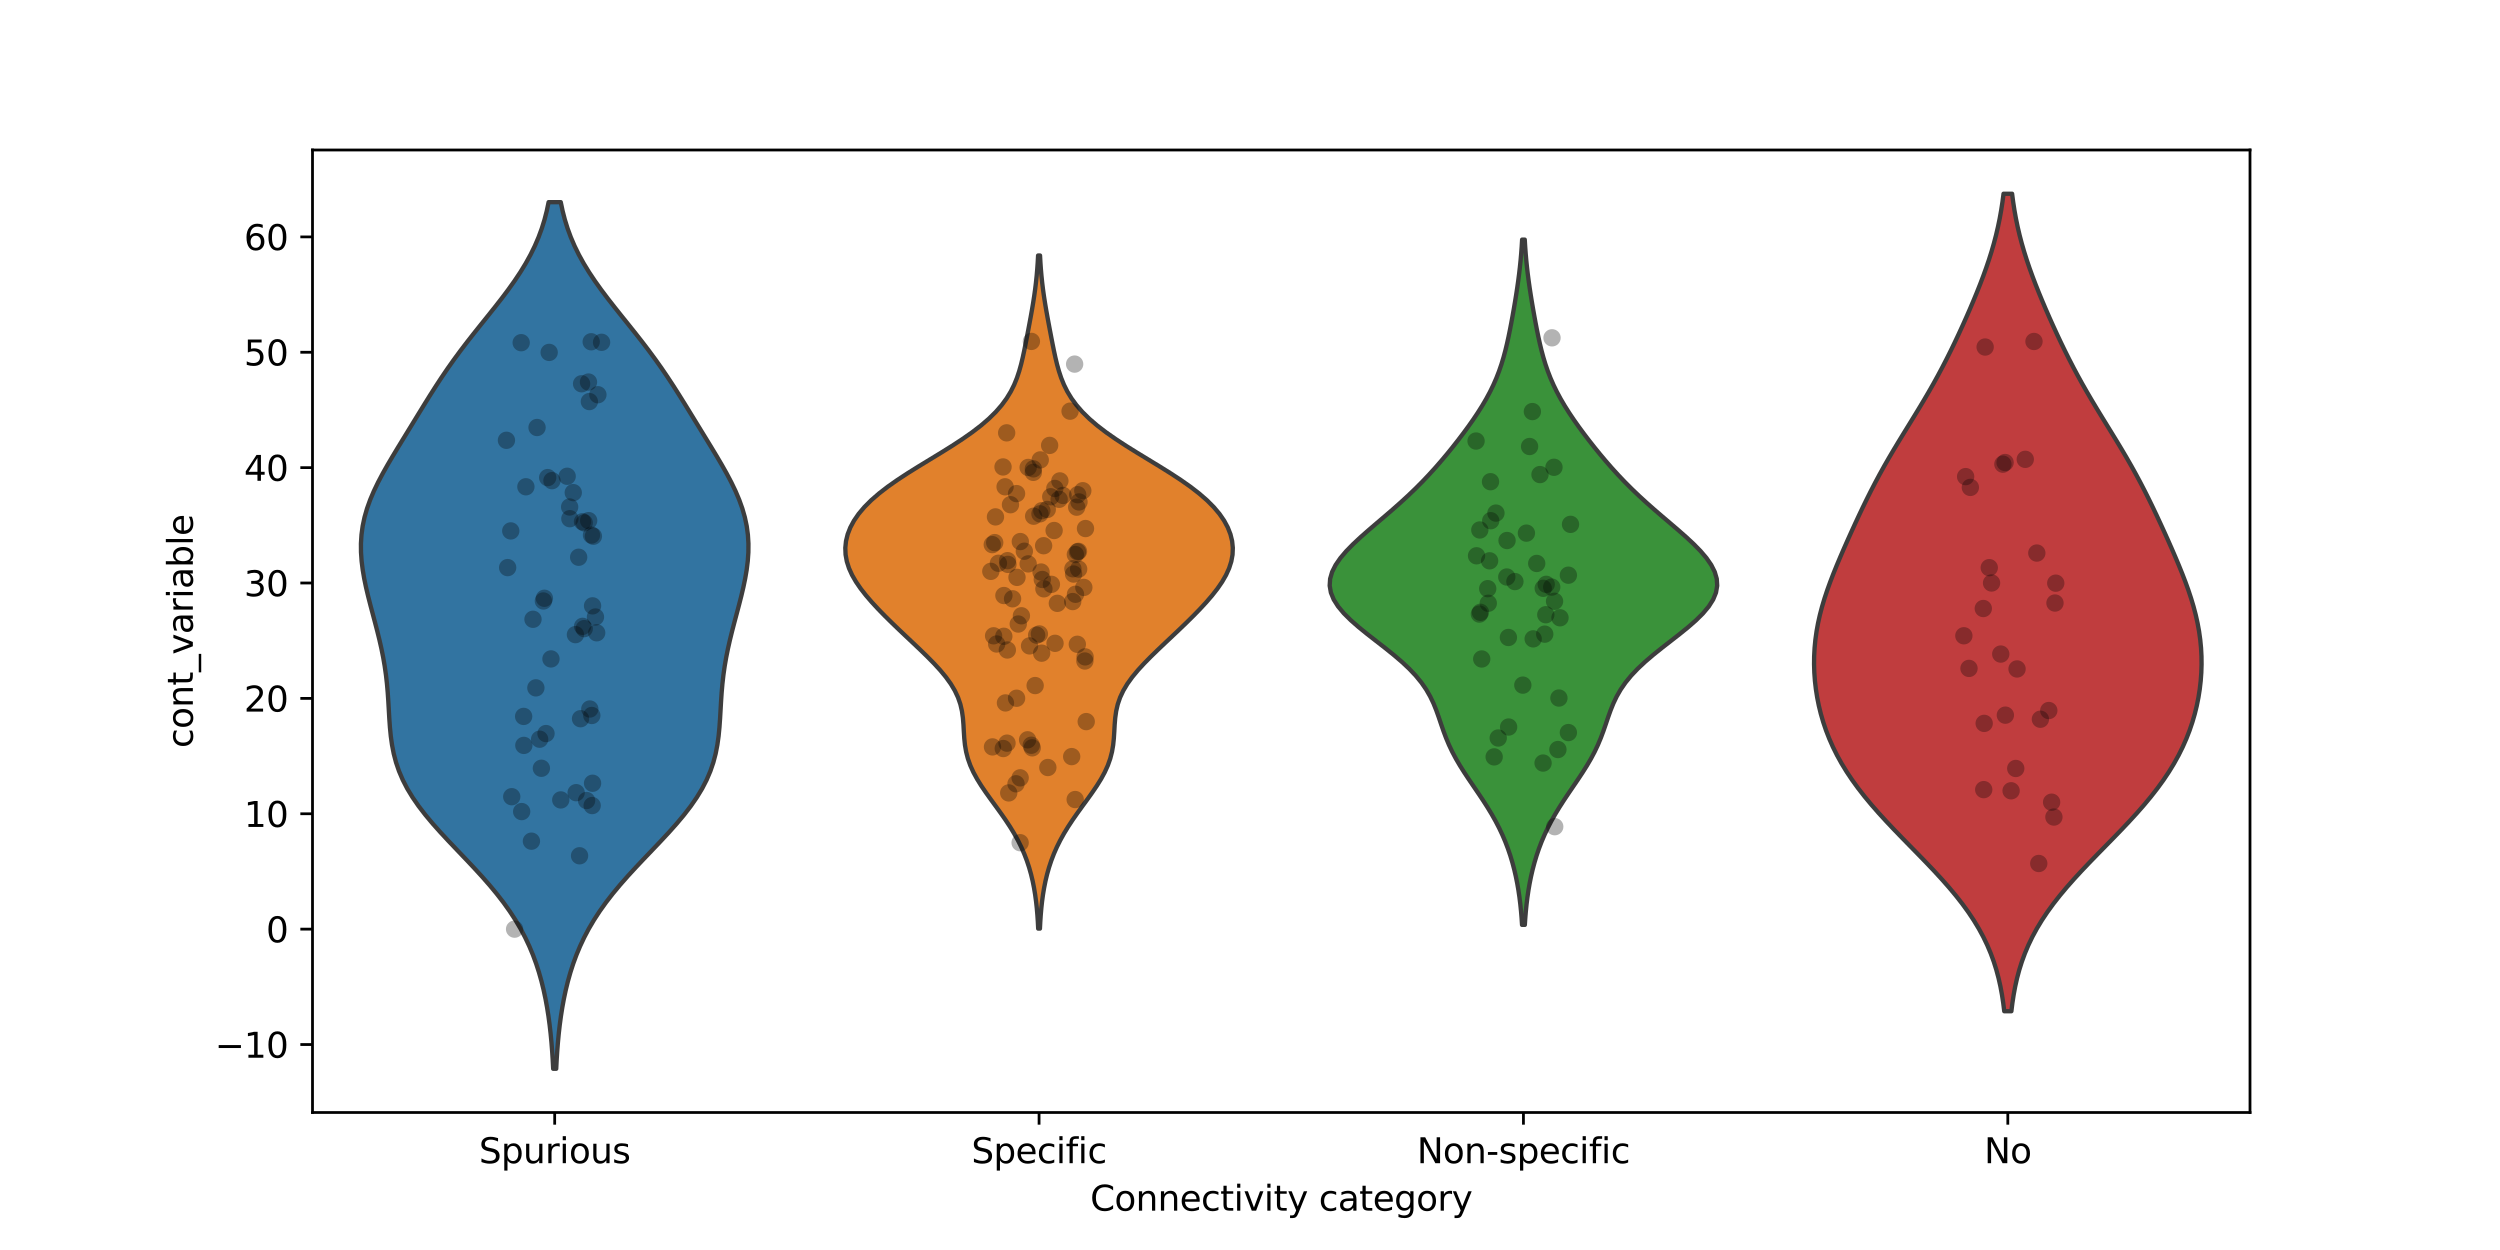 <?xml version="1.0" encoding="utf-8" standalone="no"?>
<!DOCTYPE svg PUBLIC "-//W3C//DTD SVG 1.1//EN"
  "http://www.w3.org/Graphics/SVG/1.1/DTD/svg11.dtd">
<svg xmlns:xlink="http://www.w3.org/1999/xlink" width="720pt" height="360pt" viewBox="0 0 720 360" xmlns="http://www.w3.org/2000/svg" version="1.1">
 <defs>
  <style type="text/css">*{stroke-linejoin: round; stroke-linecap: butt}</style>
 </defs>
 <g id="figure_1">
  <g id="patch_1">
   <path d="M 0 360 
L 720 360 
L 720 0 
L 0 0 
z
" style="fill: #ffffff"/>
  </g>
  <g id="axes_1">
   <g id="patch_2">
    <path d="M 90 320.4 
L 648 320.4 
L 648 43.2 
L 90 43.2 
z
" style="fill: #ffffff"/>
   </g>
   <g id="FillBetweenPolyCollection_1">
    <defs>
     <path id="m5125bce36a" d="M 160.186 -52.2 
L 159.314 -52.2 
L 159.182 -54.721 
L 159.019 -57.242 
L 158.821 -59.763 
L 158.581 -62.284 
L 158.295 -64.805 
L 157.957 -67.326 
L 157.559 -69.847 
L 157.096 -72.368 
L 156.559 -74.889 
L 155.94 -77.41 
L 155.229 -79.931 
L 154.416 -82.452 
L 153.489 -84.973 
L 152.437 -87.494 
L 151.25 -90.015 
L 149.917 -92.536 
L 148.43 -95.057 
L 146.786 -97.578 
L 144.983 -100.099 
L 143.028 -102.62 
L 140.933 -105.141 
L 138.715 -107.662 
L 136.4 -110.183 
L 134.019 -112.704 
L 131.61 -115.225 
L 129.212 -117.746 
L 126.869 -120.267 
L 124.621 -122.788 
L 122.509 -125.309 
L 120.567 -127.83 
L 118.822 -130.351 
L 117.293 -132.872 
L 115.991 -135.393 
L 114.914 -137.914 
L 114.053 -140.435 
L 113.39 -142.956 
L 112.898 -145.477 
L 112.546 -147.998 
L 112.3 -150.519 
L 112.121 -153.04 
L 111.976 -155.561 
L 111.831 -158.082 
L 111.659 -160.603 
L 111.437 -163.124 
L 111.151 -165.645 
L 110.79 -168.166 
L 110.354 -170.687 
L 109.845 -173.208 
L 109.273 -175.729 
L 108.651 -178.25 
L 107.995 -180.771 
L 107.322 -183.292 
L 106.653 -185.813 
L 106.01 -188.334 
L 105.414 -190.855 
L 104.889 -193.376 
L 104.458 -195.897 
L 104.143 -198.418 
L 103.967 -200.939 
L 103.95 -203.46 
L 104.107 -205.981 
L 104.45 -208.502 
L 104.984 -211.023 
L 105.707 -213.544 
L 106.611 -216.065 
L 107.681 -218.586 
L 108.893 -221.107 
L 110.224 -223.628 
L 111.645 -226.149 
L 113.129 -228.67 
L 114.651 -231.191 
L 116.191 -233.712 
L 117.737 -236.233 
L 119.282 -238.754 
L 120.827 -241.275 
L 122.379 -243.796 
L 123.951 -246.317 
L 125.556 -248.838 
L 127.21 -251.359 
L 128.925 -253.88 
L 130.709 -256.402 
L 132.564 -258.923 
L 134.486 -261.444 
L 136.462 -263.965 
L 138.475 -266.486 
L 140.501 -269.007 
L 142.513 -271.528 
L 144.483 -274.049 
L 146.381 -276.57 
L 148.182 -279.091 
L 149.862 -281.612 
L 151.405 -284.133 
L 152.798 -286.654 
L 154.034 -289.175 
L 155.113 -291.696 
L 156.04 -294.217 
L 156.822 -296.738 
L 157.472 -299.259 
L 158.002 -301.78 
L 161.498 -301.78 
L 161.498 -301.78 
L 162.028 -299.259 
L 162.678 -296.738 
L 163.46 -294.217 
L 164.387 -291.696 
L 165.466 -289.175 
L 166.702 -286.654 
L 168.095 -284.133 
L 169.638 -281.612 
L 171.318 -279.091 
L 173.119 -276.57 
L 175.017 -274.049 
L 176.987 -271.528 
L 178.999 -269.007 
L 181.025 -266.486 
L 183.038 -263.965 
L 185.014 -261.444 
L 186.936 -258.923 
L 188.791 -256.402 
L 190.575 -253.88 
L 192.29 -251.359 
L 193.944 -248.838 
L 195.549 -246.317 
L 197.121 -243.796 
L 198.673 -241.275 
L 200.218 -238.754 
L 201.763 -236.233 
L 203.309 -233.712 
L 204.849 -231.191 
L 206.371 -228.67 
L 207.855 -226.149 
L 209.276 -223.628 
L 210.607 -221.107 
L 211.819 -218.586 
L 212.889 -216.065 
L 213.793 -213.544 
L 214.516 -211.023 
L 215.05 -208.502 
L 215.393 -205.981 
L 215.55 -203.46 
L 215.533 -200.939 
L 215.357 -198.418 
L 215.042 -195.897 
L 214.611 -193.376 
L 214.086 -190.855 
L 213.49 -188.334 
L 212.847 -185.813 
L 212.178 -183.292 
L 211.505 -180.771 
L 210.849 -178.25 
L 210.227 -175.729 
L 209.655 -173.208 
L 209.146 -170.687 
L 208.71 -168.166 
L 208.349 -165.645 
L 208.063 -163.124 
L 207.841 -160.603 
L 207.669 -158.082 
L 207.524 -155.561 
L 207.379 -153.04 
L 207.2 -150.519 
L 206.954 -147.998 
L 206.602 -145.477 
L 206.11 -142.956 
L 205.447 -140.435 
L 204.586 -137.914 
L 203.509 -135.393 
L 202.207 -132.872 
L 200.678 -130.351 
L 198.933 -127.83 
L 196.991 -125.309 
L 194.879 -122.788 
L 192.631 -120.267 
L 190.288 -117.746 
L 187.89 -115.225 
L 185.481 -112.704 
L 183.1 -110.183 
L 180.785 -107.662 
L 178.567 -105.141 
L 176.472 -102.62 
L 174.517 -100.099 
L 172.714 -97.578 
L 171.07 -95.057 
L 169.583 -92.536 
L 168.25 -90.015 
L 167.063 -87.494 
L 166.011 -84.973 
L 165.084 -82.452 
L 164.271 -79.931 
L 163.56 -77.41 
L 162.941 -74.889 
L 162.404 -72.368 
L 161.941 -69.847 
L 161.543 -67.326 
L 161.205 -64.805 
L 160.919 -62.284 
L 160.679 -59.763 
L 160.481 -57.242 
L 160.318 -54.721 
L 160.186 -52.2 
z
" style="stroke: #3d3d3d; stroke-width: 1.25"/>
    </defs>
    <g clip-path="url(#pe50fb527a0)">
     <use xlink:href="#m5125bce36a" x="0" y="360" style="fill: #3274a1; stroke: #3d3d3d; stroke-width: 1.25"/>
    </g>
   </g>
   <g id="FillBetweenPolyCollection_2">
    <defs>
     <path id="m601e5c8393" d="M 299.501 -92.566 
L 298.999 -92.566 
L 298.898 -94.524 
L 298.766 -96.482 
L 298.597 -98.44 
L 298.384 -100.398 
L 298.119 -102.356 
L 297.794 -104.314 
L 297.402 -106.272 
L 296.933 -108.23 
L 296.378 -110.188 
L 295.729 -112.146 
L 294.978 -114.104 
L 294.117 -116.062 
L 293.142 -118.02 
L 292.054 -119.978 
L 290.858 -121.936 
L 289.566 -123.894 
L 288.197 -125.852 
L 286.781 -127.81 
L 285.351 -129.768 
L 283.949 -131.726 
L 282.618 -133.684 
L 281.401 -135.642 
L 280.334 -137.6 
L 279.446 -139.558 
L 278.751 -141.516 
L 278.246 -143.474 
L 277.91 -145.432 
L 277.707 -147.39 
L 277.583 -149.348 
L 277.475 -151.306 
L 277.315 -153.264 
L 277.037 -155.222 
L 276.583 -157.18 
L 275.91 -159.138 
L 274.991 -161.096 
L 273.82 -163.054 
L 272.41 -165.012 
L 270.787 -166.97 
L 268.99 -168.928 
L 267.062 -170.886 
L 265.047 -172.844 
L 262.983 -174.802 
L 260.904 -176.76 
L 258.836 -178.718 
L 256.801 -180.676 
L 254.819 -182.634 
L 252.911 -184.592 
L 251.099 -186.55 
L 249.411 -188.508 
L 247.879 -190.466 
L 246.533 -192.424 
L 245.403 -194.382 
L 244.514 -196.34 
L 243.886 -198.298 
L 243.529 -200.256 
L 243.45 -202.214 
L 243.65 -204.172 
L 244.131 -206.13 
L 244.895 -208.088 
L 245.947 -210.046 
L 247.294 -212.004 
L 248.944 -213.962 
L 250.898 -215.92 
L 253.153 -217.879 
L 255.69 -219.837 
L 258.478 -221.795 
L 261.471 -223.753 
L 264.609 -225.711 
L 267.822 -227.669 
L 271.036 -229.627 
L 274.175 -231.585 
L 277.172 -233.543 
L 279.969 -235.501 
L 282.521 -237.459 
L 284.798 -239.417 
L 286.789 -241.375 
L 288.494 -243.333 
L 289.928 -245.291 
L 291.116 -247.249 
L 292.088 -249.207 
L 292.882 -251.165 
L 293.533 -253.123 
L 294.078 -255.081 
L 294.548 -257.039 
L 294.971 -258.997 
L 295.365 -260.955 
L 295.746 -262.913 
L 296.12 -264.871 
L 296.489 -266.829 
L 296.851 -268.787 
L 297.201 -270.745 
L 297.531 -272.703 
L 297.836 -274.661 
L 298.111 -276.619 
L 298.351 -278.577 
L 298.556 -280.535 
L 298.726 -282.493 
L 298.864 -284.451 
L 298.971 -286.409 
L 299.529 -286.409 
L 299.529 -286.409 
L 299.636 -284.451 
L 299.774 -282.493 
L 299.944 -280.535 
L 300.149 -278.577 
L 300.389 -276.619 
L 300.664 -274.661 
L 300.969 -272.703 
L 301.299 -270.745 
L 301.649 -268.787 
L 302.011 -266.829 
L 302.38 -264.871 
L 302.754 -262.913 
L 303.135 -260.955 
L 303.529 -258.997 
L 303.952 -257.039 
L 304.422 -255.081 
L 304.967 -253.123 
L 305.618 -251.165 
L 306.412 -249.207 
L 307.384 -247.249 
L 308.572 -245.291 
L 310.006 -243.333 
L 311.711 -241.375 
L 313.702 -239.417 
L 315.979 -237.459 
L 318.531 -235.501 
L 321.328 -233.543 
L 324.325 -231.585 
L 327.464 -229.627 
L 330.678 -227.669 
L 333.891 -225.711 
L 337.029 -223.753 
L 340.022 -221.795 
L 342.81 -219.837 
L 345.347 -217.879 
L 347.602 -215.92 
L 349.556 -213.962 
L 351.206 -212.004 
L 352.553 -210.046 
L 353.605 -208.088 
L 354.369 -206.13 
L 354.85 -204.172 
L 355.05 -202.214 
L 354.971 -200.256 
L 354.614 -198.298 
L 353.986 -196.34 
L 353.097 -194.382 
L 351.967 -192.424 
L 350.621 -190.466 
L 349.089 -188.508 
L 347.401 -186.55 
L 345.589 -184.592 
L 343.681 -182.634 
L 341.699 -180.676 
L 339.664 -178.718 
L 337.596 -176.76 
L 335.517 -174.802 
L 333.453 -172.844 
L 331.438 -170.886 
L 329.51 -168.928 
L 327.713 -166.97 
L 326.09 -165.012 
L 324.68 -163.054 
L 323.509 -161.096 
L 322.59 -159.138 
L 321.917 -157.18 
L 321.463 -155.222 
L 321.185 -153.264 
L 321.025 -151.306 
L 320.917 -149.348 
L 320.793 -147.39 
L 320.59 -145.432 
L 320.254 -143.474 
L 319.749 -141.516 
L 319.054 -139.558 
L 318.166 -137.6 
L 317.099 -135.642 
L 315.882 -133.684 
L 314.551 -131.726 
L 313.149 -129.768 
L 311.719 -127.81 
L 310.303 -125.852 
L 308.934 -123.894 
L 307.642 -121.936 
L 306.446 -119.978 
L 305.358 -118.02 
L 304.383 -116.062 
L 303.522 -114.104 
L 302.771 -112.146 
L 302.122 -110.188 
L 301.567 -108.23 
L 301.098 -106.272 
L 300.706 -104.314 
L 300.381 -102.356 
L 300.116 -100.398 
L 299.903 -98.44 
L 299.734 -96.482 
L 299.602 -94.524 
L 299.501 -92.566 
z
" style="stroke: #3d3d3d; stroke-width: 1.25"/>
    </defs>
    <g clip-path="url(#pe50fb527a0)">
     <use xlink:href="#m601e5c8393" x="0" y="360" style="fill: #e1812c; stroke: #3d3d3d; stroke-width: 1.25"/>
    </g>
   </g>
   <g id="FillBetweenPolyCollection_3">
    <defs>
     <path id="m5db08e94cf" d="M 439.15 -93.641 
L 438.35 -93.641 
L 438.217 -95.634 
L 438.05 -97.627 
L 437.846 -99.621 
L 437.599 -101.614 
L 437.305 -103.608 
L 436.96 -105.601 
L 436.558 -107.594 
L 436.097 -109.588 
L 435.569 -111.581 
L 434.97 -113.574 
L 434.294 -115.568 
L 433.534 -117.561 
L 432.686 -119.555 
L 431.746 -121.548 
L 430.711 -123.541 
L 429.586 -125.535 
L 428.376 -127.528 
L 427.096 -129.521 
L 425.765 -131.515 
L 424.408 -133.508 
L 423.054 -135.502 
L 421.733 -137.495 
L 420.477 -139.488 
L 419.31 -141.482 
L 418.25 -143.475 
L 417.304 -145.469 
L 416.468 -147.462 
L 415.721 -149.455 
L 415.032 -151.449 
L 414.358 -153.442 
L 413.646 -155.435 
L 412.842 -157.429 
L 411.891 -159.422 
L 410.745 -161.416 
L 409.368 -163.409 
L 407.738 -165.402 
L 405.85 -167.396 
L 403.722 -169.389 
L 401.39 -171.382 
L 398.909 -173.376 
L 396.349 -175.369 
L 393.794 -177.363 
L 391.332 -179.356 
L 389.054 -181.349 
L 387.043 -183.343 
L 385.376 -185.336 
L 384.113 -187.329 
L 383.297 -189.323 
L 382.95 -191.316 
L 383.076 -193.31 
L 383.657 -195.303 
L 384.661 -197.296 
L 386.04 -199.29 
L 387.735 -201.283 
L 389.685 -203.276 
L 391.822 -205.27 
L 394.084 -207.263 
L 396.411 -209.257 
L 398.754 -211.25 
L 401.068 -213.243 
L 403.324 -215.237 
L 405.5 -217.23 
L 407.584 -219.224 
L 409.573 -221.217 
L 411.471 -223.21 
L 413.285 -225.204 
L 415.024 -227.197 
L 416.7 -229.19 
L 418.32 -231.184 
L 419.888 -233.177 
L 421.407 -235.171 
L 422.872 -237.164 
L 424.278 -239.157 
L 425.615 -241.151 
L 426.873 -243.144 
L 428.042 -245.137 
L 429.115 -247.131 
L 430.088 -249.124 
L 430.959 -251.118 
L 431.733 -253.111 
L 432.416 -255.104 
L 433.018 -257.098 
L 433.554 -259.091 
L 434.034 -261.084 
L 434.472 -263.078 
L 434.878 -265.071 
L 435.262 -267.065 
L 435.629 -269.058 
L 435.982 -271.051 
L 436.321 -273.045 
L 436.644 -275.038 
L 436.95 -277.031 
L 437.234 -279.025 
L 437.493 -281.018 
L 437.726 -283.012 
L 437.93 -285.005 
L 438.104 -286.998 
L 438.251 -288.992 
L 438.372 -290.985 
L 439.128 -290.985 
L 439.128 -290.985 
L 439.249 -288.992 
L 439.396 -286.998 
L 439.57 -285.005 
L 439.774 -283.012 
L 440.007 -281.018 
L 440.266 -279.025 
L 440.55 -277.031 
L 440.856 -275.038 
L 441.179 -273.045 
L 441.518 -271.051 
L 441.871 -269.058 
L 442.238 -267.065 
L 442.622 -265.071 
L 443.028 -263.078 
L 443.466 -261.084 
L 443.946 -259.091 
L 444.482 -257.098 
L 445.084 -255.104 
L 445.767 -253.111 
L 446.541 -251.118 
L 447.412 -249.124 
L 448.385 -247.131 
L 449.458 -245.137 
L 450.627 -243.144 
L 451.885 -241.151 
L 453.222 -239.157 
L 454.628 -237.164 
L 456.093 -235.171 
L 457.612 -233.177 
L 459.18 -231.184 
L 460.8 -229.19 
L 462.476 -227.197 
L 464.215 -225.204 
L 466.029 -223.21 
L 467.927 -221.217 
L 469.916 -219.224 
L 472 -217.23 
L 474.176 -215.237 
L 476.432 -213.243 
L 478.746 -211.25 
L 481.089 -209.257 
L 483.416 -207.263 
L 485.678 -205.27 
L 487.815 -203.276 
L 489.765 -201.283 
L 491.46 -199.29 
L 492.839 -197.296 
L 493.843 -195.303 
L 494.424 -193.31 
L 494.55 -191.316 
L 494.203 -189.323 
L 493.387 -187.329 
L 492.124 -185.336 
L 490.457 -183.343 
L 488.446 -181.349 
L 486.168 -179.356 
L 483.706 -177.363 
L 481.151 -175.369 
L 478.591 -173.376 
L 476.11 -171.382 
L 473.778 -169.389 
L 471.65 -167.396 
L 469.762 -165.402 
L 468.132 -163.409 
L 466.755 -161.416 
L 465.609 -159.422 
L 464.658 -157.429 
L 463.854 -155.435 
L 463.142 -153.442 
L 462.468 -151.449 
L 461.779 -149.455 
L 461.032 -147.462 
L 460.196 -145.469 
L 459.25 -143.475 
L 458.19 -141.482 
L 457.023 -139.488 
L 455.767 -137.495 
L 454.446 -135.502 
L 453.092 -133.508 
L 451.735 -131.515 
L 450.404 -129.521 
L 449.124 -127.528 
L 447.914 -125.535 
L 446.789 -123.541 
L 445.754 -121.548 
L 444.814 -119.555 
L 443.966 -117.561 
L 443.206 -115.568 
L 442.53 -113.574 
L 441.931 -111.581 
L 441.403 -109.588 
L 440.942 -107.594 
L 440.54 -105.601 
L 440.195 -103.608 
L 439.901 -101.614 
L 439.654 -99.621 
L 439.45 -97.627 
L 439.283 -95.634 
L 439.15 -93.641 
z
" style="stroke: #3d3d3d; stroke-width: 1.25"/>
    </defs>
    <g clip-path="url(#pe50fb527a0)">
     <use xlink:href="#m5db08e94cf" x="0" y="360" style="fill: #3a923a; stroke: #3d3d3d; stroke-width: 1.25"/>
    </g>
   </g>
   <g id="FillBetweenPolyCollection_4">
    <defs>
     <path id="m75f2a739a8" d="M 579.276 -68.769 
L 577.224 -68.769 
L 576.928 -71.147 
L 576.564 -73.525 
L 576.121 -75.903 
L 575.588 -78.281 
L 574.953 -80.66 
L 574.205 -83.038 
L 573.334 -85.416 
L 572.331 -87.794 
L 571.187 -90.172 
L 569.898 -92.55 
L 568.462 -94.928 
L 566.877 -97.306 
L 565.15 -99.684 
L 563.286 -102.062 
L 561.297 -104.44 
L 559.199 -106.819 
L 557.01 -109.197 
L 554.75 -111.575 
L 552.442 -113.953 
L 550.113 -116.331 
L 547.785 -118.709 
L 545.486 -121.087 
L 543.238 -123.465 
L 541.062 -125.843 
L 538.979 -128.221 
L 537.004 -130.599 
L 535.149 -132.978 
L 533.424 -135.356 
L 531.834 -137.734 
L 530.38 -140.112 
L 529.064 -142.49 
L 527.883 -144.868 
L 526.832 -147.246 
L 525.906 -149.624 
L 525.1 -152.002 
L 524.408 -154.38 
L 523.825 -156.758 
L 523.348 -159.137 
L 522.973 -161.515 
L 522.699 -163.893 
L 522.524 -166.271 
L 522.45 -168.649 
L 522.476 -171.027 
L 522.604 -173.405 
L 522.834 -175.783 
L 523.167 -178.161 
L 523.6 -180.539 
L 524.131 -182.917 
L 524.755 -185.296 
L 525.466 -187.674 
L 526.255 -190.052 
L 527.113 -192.43 
L 528.028 -194.808 
L 528.99 -197.186 
L 529.99 -199.564 
L 531.018 -201.942 
L 532.069 -204.32 
L 533.139 -206.698 
L 534.226 -209.076 
L 535.332 -211.455 
L 536.461 -213.833 
L 537.618 -216.211 
L 538.81 -218.589 
L 540.04 -220.967 
L 541.314 -223.345 
L 542.633 -225.723 
L 543.995 -228.101 
L 545.395 -230.479 
L 546.828 -232.857 
L 548.282 -235.235 
L 549.747 -237.613 
L 551.21 -239.992 
L 552.66 -242.37 
L 554.085 -244.748 
L 555.478 -247.126 
L 556.832 -249.504 
L 558.143 -251.882 
L 559.411 -254.26 
L 560.637 -256.638 
L 561.824 -259.016 
L 562.977 -261.394 
L 564.098 -263.772 
L 565.191 -266.151 
L 566.257 -268.529 
L 567.298 -270.907 
L 568.31 -273.285 
L 569.292 -275.663 
L 570.239 -278.041 
L 571.144 -280.419 
L 572.003 -282.797 
L 572.809 -285.175 
L 573.558 -287.553 
L 574.245 -289.931 
L 574.867 -292.31 
L 575.423 -294.688 
L 575.914 -297.066 
L 576.341 -299.444 
L 576.708 -301.822 
L 577.019 -304.2 
L 579.481 -304.2 
L 579.481 -304.2 
L 579.792 -301.822 
L 580.159 -299.444 
L 580.586 -297.066 
L 581.077 -294.688 
L 581.633 -292.31 
L 582.255 -289.931 
L 582.942 -287.553 
L 583.691 -285.175 
L 584.497 -282.797 
L 585.356 -280.419 
L 586.261 -278.041 
L 587.208 -275.663 
L 588.19 -273.285 
L 589.202 -270.907 
L 590.243 -268.529 
L 591.309 -266.151 
L 592.402 -263.772 
L 593.523 -261.394 
L 594.676 -259.016 
L 595.863 -256.638 
L 597.089 -254.26 
L 598.357 -251.882 
L 599.668 -249.504 
L 601.022 -247.126 
L 602.415 -244.748 
L 603.84 -242.37 
L 605.29 -239.992 
L 606.753 -237.613 
L 608.218 -235.235 
L 609.672 -232.857 
L 611.105 -230.479 
L 612.505 -228.101 
L 613.867 -225.723 
L 615.186 -223.345 
L 616.46 -220.967 
L 617.69 -218.589 
L 618.882 -216.211 
L 620.039 -213.833 
L 621.168 -211.455 
L 622.274 -209.076 
L 623.361 -206.698 
L 624.431 -204.32 
L 625.482 -201.942 
L 626.51 -199.564 
L 627.51 -197.186 
L 628.472 -194.808 
L 629.387 -192.43 
L 630.245 -190.052 
L 631.034 -187.674 
L 631.745 -185.296 
L 632.369 -182.917 
L 632.9 -180.539 
L 633.333 -178.161 
L 633.666 -175.783 
L 633.896 -173.405 
L 634.024 -171.027 
L 634.05 -168.649 
L 633.976 -166.271 
L 633.801 -163.893 
L 633.527 -161.515 
L 633.152 -159.137 
L 632.675 -156.758 
L 632.092 -154.38 
L 631.4 -152.002 
L 630.594 -149.624 
L 629.668 -147.246 
L 628.617 -144.868 
L 627.436 -142.49 
L 626.12 -140.112 
L 624.666 -137.734 
L 623.076 -135.356 
L 621.351 -132.978 
L 619.496 -130.599 
L 617.521 -128.221 
L 615.438 -125.843 
L 613.262 -123.465 
L 611.014 -121.087 
L 608.715 -118.709 
L 606.387 -116.331 
L 604.058 -113.953 
L 601.75 -111.575 
L 599.49 -109.197 
L 597.301 -106.819 
L 595.203 -104.44 
L 593.214 -102.062 
L 591.35 -99.684 
L 589.623 -97.306 
L 588.038 -94.928 
L 586.602 -92.55 
L 585.313 -90.172 
L 584.169 -87.794 
L 583.166 -85.416 
L 582.295 -83.038 
L 581.547 -80.66 
L 580.912 -78.281 
L 580.379 -75.903 
L 579.936 -73.525 
L 579.572 -71.147 
L 579.276 -68.769 
z
" style="stroke: #3d3d3d; stroke-width: 1.25"/>
    </defs>
    <g clip-path="url(#pe50fb527a0)">
     <use xlink:href="#m75f2a739a8" x="0" y="360" style="fill: #c03d3e; stroke: #3d3d3d; stroke-width: 1.25"/>
    </g>
   </g>
   <g id="matplotlib.axis_1">
    <g id="xtick_1">
     <g id="line2d_1">
      <defs>
       <path id="mee22e81f8c" d="M 0 0 
L 0 3.5 
" style="stroke: #000000; stroke-width: 0.8"/>
      </defs>
      <g>
       <use xlink:href="#mee22e81f8c" x="159.75" y="320.4" style="stroke: #000000; stroke-width: 0.8"/>
      </g>
     </g>
     <g id="text_1">
      <!-- Spurious -->
      <g transform="translate(137.955 334.998) scale(0.1 -0.1)">
       <defs>
        <path id="DejaVuSans-53" d="M 3425 4513 
L 3425 3897 
Q 3066 4069 2747 4153 
Q 2428 4238 2131 4238 
Q 1616 4238 1336 4038 
Q 1056 3838 1056 3469 
Q 1056 3159 1242 3001 
Q 1428 2844 1947 2747 
L 2328 2669 
Q 3034 2534 3370 2195 
Q 3706 1856 3706 1288 
Q 3706 609 3251 259 
Q 2797 -91 1919 -91 
Q 1588 -91 1214 -16 
Q 841 59 441 206 
L 441 856 
Q 825 641 1194 531 
Q 1563 422 1919 422 
Q 2459 422 2753 634 
Q 3047 847 3047 1241 
Q 3047 1584 2836 1778 
Q 2625 1972 2144 2069 
L 1759 2144 
Q 1053 2284 737 2584 
Q 422 2884 422 3419 
Q 422 4038 858 4394 
Q 1294 4750 2059 4750 
Q 2388 4750 2728 4690 
Q 3069 4631 3425 4513 
z
" transform="scale(0.016)"/>
        <path id="DejaVuSans-70" d="M 1159 525 
L 1159 -1331 
L 581 -1331 
L 581 3500 
L 1159 3500 
L 1159 2969 
Q 1341 3281 1617 3432 
Q 1894 3584 2278 3584 
Q 2916 3584 3314 3078 
Q 3713 2572 3713 1747 
Q 3713 922 3314 415 
Q 2916 -91 2278 -91 
Q 1894 -91 1617 61 
Q 1341 213 1159 525 
z
M 3116 1747 
Q 3116 2381 2855 2742 
Q 2594 3103 2138 3103 
Q 1681 3103 1420 2742 
Q 1159 2381 1159 1747 
Q 1159 1113 1420 752 
Q 1681 391 2138 391 
Q 2594 391 2855 752 
Q 3116 1113 3116 1747 
z
" transform="scale(0.016)"/>
        <path id="DejaVuSans-75" d="M 544 1381 
L 544 3500 
L 1119 3500 
L 1119 1403 
Q 1119 906 1312 657 
Q 1506 409 1894 409 
Q 2359 409 2629 706 
Q 2900 1003 2900 1516 
L 2900 3500 
L 3475 3500 
L 3475 0 
L 2900 0 
L 2900 538 
Q 2691 219 2414 64 
Q 2138 -91 1772 -91 
Q 1169 -91 856 284 
Q 544 659 544 1381 
z
M 1991 3584 
L 1991 3584 
z
" transform="scale(0.016)"/>
        <path id="DejaVuSans-72" d="M 2631 2963 
Q 2534 3019 2420 3045 
Q 2306 3072 2169 3072 
Q 1681 3072 1420 2755 
Q 1159 2438 1159 1844 
L 1159 0 
L 581 0 
L 581 3500 
L 1159 3500 
L 1159 2956 
Q 1341 3275 1631 3429 
Q 1922 3584 2338 3584 
Q 2397 3584 2469 3576 
Q 2541 3569 2628 3553 
L 2631 2963 
z
" transform="scale(0.016)"/>
        <path id="DejaVuSans-69" d="M 603 3500 
L 1178 3500 
L 1178 0 
L 603 0 
L 603 3500 
z
M 603 4863 
L 1178 4863 
L 1178 4134 
L 603 4134 
L 603 4863 
z
" transform="scale(0.016)"/>
        <path id="DejaVuSans-6f" d="M 1959 3097 
Q 1497 3097 1228 2736 
Q 959 2375 959 1747 
Q 959 1119 1226 758 
Q 1494 397 1959 397 
Q 2419 397 2687 759 
Q 2956 1122 2956 1747 
Q 2956 2369 2687 2733 
Q 2419 3097 1959 3097 
z
M 1959 3584 
Q 2709 3584 3137 3096 
Q 3566 2609 3566 1747 
Q 3566 888 3137 398 
Q 2709 -91 1959 -91 
Q 1206 -91 779 398 
Q 353 888 353 1747 
Q 353 2609 779 3096 
Q 1206 3584 1959 3584 
z
" transform="scale(0.016)"/>
        <path id="DejaVuSans-73" d="M 2834 3397 
L 2834 2853 
Q 2591 2978 2328 3040 
Q 2066 3103 1784 3103 
Q 1356 3103 1142 2972 
Q 928 2841 928 2578 
Q 928 2378 1081 2264 
Q 1234 2150 1697 2047 
L 1894 2003 
Q 2506 1872 2764 1633 
Q 3022 1394 3022 966 
Q 3022 478 2636 193 
Q 2250 -91 1575 -91 
Q 1294 -91 989 -36 
Q 684 19 347 128 
L 347 722 
Q 666 556 975 473 
Q 1284 391 1588 391 
Q 1994 391 2212 530 
Q 2431 669 2431 922 
Q 2431 1156 2273 1281 
Q 2116 1406 1581 1522 
L 1381 1569 
Q 847 1681 609 1914 
Q 372 2147 372 2553 
Q 372 3047 722 3315 
Q 1072 3584 1716 3584 
Q 2034 3584 2315 3537 
Q 2597 3491 2834 3397 
z
" transform="scale(0.016)"/>
       </defs>
       <use xlink:href="#DejaVuSans-53"/>
       <use xlink:href="#DejaVuSans-70" transform="translate(63.477 0)"/>
       <use xlink:href="#DejaVuSans-75" transform="translate(126.953 0)"/>
       <use xlink:href="#DejaVuSans-72" transform="translate(190.332 0)"/>
       <use xlink:href="#DejaVuSans-69" transform="translate(231.445 0)"/>
       <use xlink:href="#DejaVuSans-6f" transform="translate(259.229 0)"/>
       <use xlink:href="#DejaVuSans-75" transform="translate(320.41 0)"/>
       <use xlink:href="#DejaVuSans-73" transform="translate(383.789 0)"/>
      </g>
     </g>
    </g>
    <g id="xtick_2">
     <g id="line2d_2">
      <g>
       <use xlink:href="#mee22e81f8c" x="299.25" y="320.4" style="stroke: #000000; stroke-width: 0.8"/>
      </g>
     </g>
     <g id="text_2">
      <!-- Specific -->
      <g transform="translate(279.788 334.998) scale(0.1 -0.1)">
       <defs>
        <path id="DejaVuSans-65" d="M 3597 1894 
L 3597 1613 
L 953 1613 
Q 991 1019 1311 708 
Q 1631 397 2203 397 
Q 2534 397 2845 478 
Q 3156 559 3463 722 
L 3463 178 
Q 3153 47 2828 -22 
Q 2503 -91 2169 -91 
Q 1331 -91 842 396 
Q 353 884 353 1716 
Q 353 2575 817 3079 
Q 1281 3584 2069 3584 
Q 2775 3584 3186 3129 
Q 3597 2675 3597 1894 
z
M 3022 2063 
Q 3016 2534 2758 2815 
Q 2500 3097 2075 3097 
Q 1594 3097 1305 2825 
Q 1016 2553 972 2059 
L 3022 2063 
z
" transform="scale(0.016)"/>
        <path id="DejaVuSans-63" d="M 3122 3366 
L 3122 2828 
Q 2878 2963 2633 3030 
Q 2388 3097 2138 3097 
Q 1578 3097 1268 2742 
Q 959 2388 959 1747 
Q 959 1106 1268 751 
Q 1578 397 2138 397 
Q 2388 397 2633 464 
Q 2878 531 3122 666 
L 3122 134 
Q 2881 22 2623 -34 
Q 2366 -91 2075 -91 
Q 1284 -91 818 406 
Q 353 903 353 1747 
Q 353 2603 823 3093 
Q 1294 3584 2113 3584 
Q 2378 3584 2631 3529 
Q 2884 3475 3122 3366 
z
" transform="scale(0.016)"/>
        <path id="DejaVuSans-66" d="M 2375 4863 
L 2375 4384 
L 1825 4384 
Q 1516 4384 1395 4259 
Q 1275 4134 1275 3809 
L 1275 3500 
L 2222 3500 
L 2222 3053 
L 1275 3053 
L 1275 0 
L 697 0 
L 697 3053 
L 147 3053 
L 147 3500 
L 697 3500 
L 697 3744 
Q 697 4328 969 4595 
Q 1241 4863 1831 4863 
L 2375 4863 
z
" transform="scale(0.016)"/>
       </defs>
       <use xlink:href="#DejaVuSans-53"/>
       <use xlink:href="#DejaVuSans-70" transform="translate(63.477 0)"/>
       <use xlink:href="#DejaVuSans-65" transform="translate(126.953 0)"/>
       <use xlink:href="#DejaVuSans-63" transform="translate(188.477 0)"/>
       <use xlink:href="#DejaVuSans-69" transform="translate(243.457 0)"/>
       <use xlink:href="#DejaVuSans-66" transform="translate(271.24 0)"/>
       <use xlink:href="#DejaVuSans-69" transform="translate(306.445 0)"/>
       <use xlink:href="#DejaVuSans-63" transform="translate(334.229 0)"/>
      </g>
     </g>
    </g>
    <g id="xtick_3">
     <g id="line2d_3">
      <g>
       <use xlink:href="#mee22e81f8c" x="438.75" y="320.4" style="stroke: #000000; stroke-width: 0.8"/>
      </g>
     </g>
     <g id="text_3">
      <!-- Non-specific -->
      <g transform="translate(408.085 334.998) scale(0.1 -0.1)">
       <defs>
        <path id="DejaVuSans-4e" d="M 628 4666 
L 1478 4666 
L 3547 763 
L 3547 4666 
L 4159 4666 
L 4159 0 
L 3309 0 
L 1241 3903 
L 1241 0 
L 628 0 
L 628 4666 
z
" transform="scale(0.016)"/>
        <path id="DejaVuSans-6e" d="M 3513 2113 
L 3513 0 
L 2938 0 
L 2938 2094 
Q 2938 2591 2744 2837 
Q 2550 3084 2163 3084 
Q 1697 3084 1428 2787 
Q 1159 2491 1159 1978 
L 1159 0 
L 581 0 
L 581 3500 
L 1159 3500 
L 1159 2956 
Q 1366 3272 1645 3428 
Q 1925 3584 2291 3584 
Q 2894 3584 3203 3211 
Q 3513 2838 3513 2113 
z
" transform="scale(0.016)"/>
        <path id="DejaVuSans-2d" d="M 313 2009 
L 1997 2009 
L 1997 1497 
L 313 1497 
L 313 2009 
z
" transform="scale(0.016)"/>
       </defs>
       <use xlink:href="#DejaVuSans-4e"/>
       <use xlink:href="#DejaVuSans-6f" transform="translate(74.805 0)"/>
       <use xlink:href="#DejaVuSans-6e" transform="translate(135.986 0)"/>
       <use xlink:href="#DejaVuSans-2d" transform="translate(199.365 0)"/>
       <use xlink:href="#DejaVuSans-73" transform="translate(235.449 0)"/>
       <use xlink:href="#DejaVuSans-70" transform="translate(287.549 0)"/>
       <use xlink:href="#DejaVuSans-65" transform="translate(351.025 0)"/>
       <use xlink:href="#DejaVuSans-63" transform="translate(412.549 0)"/>
       <use xlink:href="#DejaVuSans-69" transform="translate(467.529 0)"/>
       <use xlink:href="#DejaVuSans-66" transform="translate(495.312 0)"/>
       <use xlink:href="#DejaVuSans-69" transform="translate(530.518 0)"/>
       <use xlink:href="#DejaVuSans-63" transform="translate(558.301 0)"/>
      </g>
     </g>
    </g>
    <g id="xtick_4">
     <g id="line2d_4">
      <g>
       <use xlink:href="#mee22e81f8c" x="578.25" y="320.4" style="stroke: #000000; stroke-width: 0.8"/>
      </g>
     </g>
     <g id="text_4">
      <!-- No -->
      <g transform="translate(571.45 334.998) scale(0.1 -0.1)">
       <use xlink:href="#DejaVuSans-4e"/>
       <use xlink:href="#DejaVuSans-6f" transform="translate(74.805 0)"/>
      </g>
     </g>
    </g>
    <g id="text_5">
     <!-- Connectivity category -->
     <g transform="translate(313.981 348.677) scale(0.1 -0.1)">
      <defs>
       <path id="DejaVuSans-43" d="M 4122 4306 
L 4122 3641 
Q 3803 3938 3442 4084 
Q 3081 4231 2675 4231 
Q 1875 4231 1450 3742 
Q 1025 3253 1025 2328 
Q 1025 1406 1450 917 
Q 1875 428 2675 428 
Q 3081 428 3442 575 
Q 3803 722 4122 1019 
L 4122 359 
Q 3791 134 3420 21 
Q 3050 -91 2638 -91 
Q 1578 -91 968 557 
Q 359 1206 359 2328 
Q 359 3453 968 4101 
Q 1578 4750 2638 4750 
Q 3056 4750 3426 4639 
Q 3797 4528 4122 4306 
z
" transform="scale(0.016)"/>
       <path id="DejaVuSans-74" d="M 1172 4494 
L 1172 3500 
L 2356 3500 
L 2356 3053 
L 1172 3053 
L 1172 1153 
Q 1172 725 1289 603 
Q 1406 481 1766 481 
L 2356 481 
L 2356 0 
L 1766 0 
Q 1100 0 847 248 
Q 594 497 594 1153 
L 594 3053 
L 172 3053 
L 172 3500 
L 594 3500 
L 594 4494 
L 1172 4494 
z
" transform="scale(0.016)"/>
       <path id="DejaVuSans-76" d="M 191 3500 
L 800 3500 
L 1894 563 
L 2988 3500 
L 3597 3500 
L 2284 0 
L 1503 0 
L 191 3500 
z
" transform="scale(0.016)"/>
       <path id="DejaVuSans-79" d="M 2059 -325 
Q 1816 -950 1584 -1140 
Q 1353 -1331 966 -1331 
L 506 -1331 
L 506 -850 
L 844 -850 
Q 1081 -850 1212 -737 
Q 1344 -625 1503 -206 
L 1606 56 
L 191 3500 
L 800 3500 
L 1894 763 
L 2988 3500 
L 3597 3500 
L 2059 -325 
z
" transform="scale(0.016)"/>
       <path id="DejaVuSans-20" transform="scale(0.016)"/>
       <path id="DejaVuSans-61" d="M 2194 1759 
Q 1497 1759 1228 1600 
Q 959 1441 959 1056 
Q 959 750 1161 570 
Q 1363 391 1709 391 
Q 2188 391 2477 730 
Q 2766 1069 2766 1631 
L 2766 1759 
L 2194 1759 
z
M 3341 1997 
L 3341 0 
L 2766 0 
L 2766 531 
Q 2569 213 2275 61 
Q 1981 -91 1556 -91 
Q 1019 -91 701 211 
Q 384 513 384 1019 
Q 384 1609 779 1909 
Q 1175 2209 1959 2209 
L 2766 2209 
L 2766 2266 
Q 2766 2663 2505 2880 
Q 2244 3097 1772 3097 
Q 1472 3097 1187 3025 
Q 903 2953 641 2809 
L 641 3341 
Q 956 3463 1253 3523 
Q 1550 3584 1831 3584 
Q 2591 3584 2966 3190 
Q 3341 2797 3341 1997 
z
" transform="scale(0.016)"/>
       <path id="DejaVuSans-67" d="M 2906 1791 
Q 2906 2416 2648 2759 
Q 2391 3103 1925 3103 
Q 1463 3103 1205 2759 
Q 947 2416 947 1791 
Q 947 1169 1205 825 
Q 1463 481 1925 481 
Q 2391 481 2648 825 
Q 2906 1169 2906 1791 
z
M 3481 434 
Q 3481 -459 3084 -895 
Q 2688 -1331 1869 -1331 
Q 1566 -1331 1297 -1286 
Q 1028 -1241 775 -1147 
L 775 -588 
Q 1028 -725 1275 -790 
Q 1522 -856 1778 -856 
Q 2344 -856 2625 -561 
Q 2906 -266 2906 331 
L 2906 616 
Q 2728 306 2450 153 
Q 2172 0 1784 0 
Q 1141 0 747 490 
Q 353 981 353 1791 
Q 353 2603 747 3093 
Q 1141 3584 1784 3584 
Q 2172 3584 2450 3431 
Q 2728 3278 2906 2969 
L 2906 3500 
L 3481 3500 
L 3481 434 
z
" transform="scale(0.016)"/>
      </defs>
      <use xlink:href="#DejaVuSans-43"/>
      <use xlink:href="#DejaVuSans-6f" transform="translate(69.824 0)"/>
      <use xlink:href="#DejaVuSans-6e" transform="translate(131.006 0)"/>
      <use xlink:href="#DejaVuSans-6e" transform="translate(194.385 0)"/>
      <use xlink:href="#DejaVuSans-65" transform="translate(257.764 0)"/>
      <use xlink:href="#DejaVuSans-63" transform="translate(319.287 0)"/>
      <use xlink:href="#DejaVuSans-74" transform="translate(374.268 0)"/>
      <use xlink:href="#DejaVuSans-69" transform="translate(413.477 0)"/>
      <use xlink:href="#DejaVuSans-76" transform="translate(441.26 0)"/>
      <use xlink:href="#DejaVuSans-69" transform="translate(500.439 0)"/>
      <use xlink:href="#DejaVuSans-74" transform="translate(528.223 0)"/>
      <use xlink:href="#DejaVuSans-79" transform="translate(567.432 0)"/>
      <use xlink:href="#DejaVuSans-20" transform="translate(626.611 0)"/>
      <use xlink:href="#DejaVuSans-63" transform="translate(658.398 0)"/>
      <use xlink:href="#DejaVuSans-61" transform="translate(713.379 0)"/>
      <use xlink:href="#DejaVuSans-74" transform="translate(774.658 0)"/>
      <use xlink:href="#DejaVuSans-65" transform="translate(813.867 0)"/>
      <use xlink:href="#DejaVuSans-67" transform="translate(875.391 0)"/>
      <use xlink:href="#DejaVuSans-6f" transform="translate(938.867 0)"/>
      <use xlink:href="#DejaVuSans-72" transform="translate(1000.049 0)"/>
      <use xlink:href="#DejaVuSans-79" transform="translate(1041.162 0)"/>
     </g>
    </g>
   </g>
   <g id="matplotlib.axis_2">
    <g id="ytick_1">
     <g id="line2d_5">
      <defs>
       <path id="m90be5081ec" d="M 0 0 
L -3.5 0 
" style="stroke: #000000; stroke-width: 0.8"/>
      </defs>
      <g>
       <use xlink:href="#m90be5081ec" x="90" y="300.819" style="stroke: #000000; stroke-width: 0.8"/>
      </g>
     </g>
     <g id="text_6">
      <!-- −10 -->
      <g transform="translate(61.895 304.618) scale(0.1 -0.1)">
       <defs>
        <path id="DejaVuSans-2212" d="M 678 2272 
L 4684 2272 
L 4684 1741 
L 678 1741 
L 678 2272 
z
" transform="scale(0.016)"/>
        <path id="DejaVuSans-31" d="M 794 531 
L 1825 531 
L 1825 4091 
L 703 3866 
L 703 4441 
L 1819 4666 
L 2450 4666 
L 2450 531 
L 3481 531 
L 3481 0 
L 794 0 
L 794 531 
z
" transform="scale(0.016)"/>
        <path id="DejaVuSans-30" d="M 2034 4250 
Q 1547 4250 1301 3770 
Q 1056 3291 1056 2328 
Q 1056 1369 1301 889 
Q 1547 409 2034 409 
Q 2525 409 2770 889 
Q 3016 1369 3016 2328 
Q 3016 3291 2770 3770 
Q 2525 4250 2034 4250 
z
M 2034 4750 
Q 2819 4750 3233 4129 
Q 3647 3509 3647 2328 
Q 3647 1150 3233 529 
Q 2819 -91 2034 -91 
Q 1250 -91 836 529 
Q 422 1150 422 2328 
Q 422 3509 836 4129 
Q 1250 4750 2034 4750 
z
" transform="scale(0.016)"/>
       </defs>
       <use xlink:href="#DejaVuSans-2212"/>
       <use xlink:href="#DejaVuSans-31" transform="translate(83.789 0)"/>
       <use xlink:href="#DejaVuSans-30" transform="translate(147.412 0)"/>
      </g>
     </g>
    </g>
    <g id="ytick_2">
     <g id="line2d_6">
      <g>
       <use xlink:href="#m90be5081ec" x="90" y="267.591" style="stroke: #000000; stroke-width: 0.8"/>
      </g>
     </g>
     <g id="text_7">
      <!-- 0 -->
      <g transform="translate(76.638 271.391) scale(0.1 -0.1)">
       <use xlink:href="#DejaVuSans-30"/>
      </g>
     </g>
    </g>
    <g id="ytick_3">
     <g id="line2d_7">
      <g>
       <use xlink:href="#m90be5081ec" x="90" y="234.364" style="stroke: #000000; stroke-width: 0.8"/>
      </g>
     </g>
     <g id="text_8">
      <!-- 10 -->
      <g transform="translate(70.275 238.163) scale(0.1 -0.1)">
       <use xlink:href="#DejaVuSans-31"/>
       <use xlink:href="#DejaVuSans-30" transform="translate(63.623 0)"/>
      </g>
     </g>
    </g>
    <g id="ytick_4">
     <g id="line2d_8">
      <g>
       <use xlink:href="#m90be5081ec" x="90" y="201.136" style="stroke: #000000; stroke-width: 0.8"/>
      </g>
     </g>
     <g id="text_9">
      <!-- 20 -->
      <g transform="translate(70.275 204.935) scale(0.1 -0.1)">
       <defs>
        <path id="DejaVuSans-32" d="M 1228 531 
L 3431 531 
L 3431 0 
L 469 0 
L 469 531 
Q 828 903 1448 1529 
Q 2069 2156 2228 2338 
Q 2531 2678 2651 2914 
Q 2772 3150 2772 3378 
Q 2772 3750 2511 3984 
Q 2250 4219 1831 4219 
Q 1534 4219 1204 4116 
Q 875 4013 500 3803 
L 500 4441 
Q 881 4594 1212 4672 
Q 1544 4750 1819 4750 
Q 2544 4750 2975 4387 
Q 3406 4025 3406 3419 
Q 3406 3131 3298 2873 
Q 3191 2616 2906 2266 
Q 2828 2175 2409 1742 
Q 1991 1309 1228 531 
z
" transform="scale(0.016)"/>
       </defs>
       <use xlink:href="#DejaVuSans-32"/>
       <use xlink:href="#DejaVuSans-30" transform="translate(63.623 0)"/>
      </g>
     </g>
    </g>
    <g id="ytick_5">
     <g id="line2d_9">
      <g>
       <use xlink:href="#m90be5081ec" x="90" y="167.908" style="stroke: #000000; stroke-width: 0.8"/>
      </g>
     </g>
     <g id="text_10">
      <!-- 30 -->
      <g transform="translate(70.275 171.708) scale(0.1 -0.1)">
       <defs>
        <path id="DejaVuSans-33" d="M 2597 2516 
Q 3050 2419 3304 2112 
Q 3559 1806 3559 1356 
Q 3559 666 3084 287 
Q 2609 -91 1734 -91 
Q 1441 -91 1130 -33 
Q 819 25 488 141 
L 488 750 
Q 750 597 1062 519 
Q 1375 441 1716 441 
Q 2309 441 2620 675 
Q 2931 909 2931 1356 
Q 2931 1769 2642 2001 
Q 2353 2234 1838 2234 
L 1294 2234 
L 1294 2753 
L 1863 2753 
Q 2328 2753 2575 2939 
Q 2822 3125 2822 3475 
Q 2822 3834 2567 4026 
Q 2313 4219 1838 4219 
Q 1578 4219 1281 4162 
Q 984 4106 628 3988 
L 628 4550 
Q 988 4650 1302 4700 
Q 1616 4750 1894 4750 
Q 2613 4750 3031 4423 
Q 3450 4097 3450 3541 
Q 3450 3153 3228 2886 
Q 3006 2619 2597 2516 
z
" transform="scale(0.016)"/>
       </defs>
       <use xlink:href="#DejaVuSans-33"/>
       <use xlink:href="#DejaVuSans-30" transform="translate(63.623 0)"/>
      </g>
     </g>
    </g>
    <g id="ytick_6">
     <g id="line2d_10">
      <g>
       <use xlink:href="#m90be5081ec" x="90" y="134.681" style="stroke: #000000; stroke-width: 0.8"/>
      </g>
     </g>
     <g id="text_11">
      <!-- 40 -->
      <g transform="translate(70.275 138.48) scale(0.1 -0.1)">
       <defs>
        <path id="DejaVuSans-34" d="M 2419 4116 
L 825 1625 
L 2419 1625 
L 2419 4116 
z
M 2253 4666 
L 3047 4666 
L 3047 1625 
L 3713 1625 
L 3713 1100 
L 3047 1100 
L 3047 0 
L 2419 0 
L 2419 1100 
L 313 1100 
L 313 1709 
L 2253 4666 
z
" transform="scale(0.016)"/>
       </defs>
       <use xlink:href="#DejaVuSans-34"/>
       <use xlink:href="#DejaVuSans-30" transform="translate(63.623 0)"/>
      </g>
     </g>
    </g>
    <g id="ytick_7">
     <g id="line2d_11">
      <g>
       <use xlink:href="#m90be5081ec" x="90" y="101.453" style="stroke: #000000; stroke-width: 0.8"/>
      </g>
     </g>
     <g id="text_12">
      <!-- 50 -->
      <g transform="translate(70.275 105.252) scale(0.1 -0.1)">
       <defs>
        <path id="DejaVuSans-35" d="M 691 4666 
L 3169 4666 
L 3169 4134 
L 1269 4134 
L 1269 2991 
Q 1406 3038 1543 3061 
Q 1681 3084 1819 3084 
Q 2600 3084 3056 2656 
Q 3513 2228 3513 1497 
Q 3513 744 3044 326 
Q 2575 -91 1722 -91 
Q 1428 -91 1123 -41 
Q 819 9 494 109 
L 494 744 
Q 775 591 1075 516 
Q 1375 441 1709 441 
Q 2250 441 2565 725 
Q 2881 1009 2881 1497 
Q 2881 1984 2565 2268 
Q 2250 2553 1709 2553 
Q 1456 2553 1204 2497 
Q 953 2441 691 2322 
L 691 4666 
z
" transform="scale(0.016)"/>
       </defs>
       <use xlink:href="#DejaVuSans-35"/>
       <use xlink:href="#DejaVuSans-30" transform="translate(63.623 0)"/>
      </g>
     </g>
    </g>
    <g id="ytick_8">
     <g id="line2d_12">
      <g>
       <use xlink:href="#m90be5081ec" x="90" y="68.225" style="stroke: #000000; stroke-width: 0.8"/>
      </g>
     </g>
     <g id="text_13">
      <!-- 60 -->
      <g transform="translate(70.275 72.024) scale(0.1 -0.1)">
       <defs>
        <path id="DejaVuSans-36" d="M 2113 2584 
Q 1688 2584 1439 2293 
Q 1191 2003 1191 1497 
Q 1191 994 1439 701 
Q 1688 409 2113 409 
Q 2538 409 2786 701 
Q 3034 994 3034 1497 
Q 3034 2003 2786 2293 
Q 2538 2584 2113 2584 
z
M 3366 4563 
L 3366 3988 
Q 3128 4100 2886 4159 
Q 2644 4219 2406 4219 
Q 1781 4219 1451 3797 
Q 1122 3375 1075 2522 
Q 1259 2794 1537 2939 
Q 1816 3084 2150 3084 
Q 2853 3084 3261 2657 
Q 3669 2231 3669 1497 
Q 3669 778 3244 343 
Q 2819 -91 2113 -91 
Q 1303 -91 875 529 
Q 447 1150 447 2328 
Q 447 3434 972 4092 
Q 1497 4750 2381 4750 
Q 2619 4750 2861 4703 
Q 3103 4656 3366 4563 
z
" transform="scale(0.016)"/>
       </defs>
       <use xlink:href="#DejaVuSans-36"/>
       <use xlink:href="#DejaVuSans-30" transform="translate(63.623 0)"/>
      </g>
     </g>
    </g>
    <g id="text_14">
     <!-- cont_variable -->
     <g transform="translate(55.538 215.409) rotate(-90) scale(0.1 -0.1)">
      <defs>
       <path id="DejaVuSans-5f" d="M 3263 -1063 
L 3263 -1509 
L -63 -1509 
L -63 -1063 
L 3263 -1063 
z
" transform="scale(0.016)"/>
       <path id="DejaVuSans-62" d="M 3116 1747 
Q 3116 2381 2855 2742 
Q 2594 3103 2138 3103 
Q 1681 3103 1420 2742 
Q 1159 2381 1159 1747 
Q 1159 1113 1420 752 
Q 1681 391 2138 391 
Q 2594 391 2855 752 
Q 3116 1113 3116 1747 
z
M 1159 2969 
Q 1341 3281 1617 3432 
Q 1894 3584 2278 3584 
Q 2916 3584 3314 3078 
Q 3713 2572 3713 1747 
Q 3713 922 3314 415 
Q 2916 -91 2278 -91 
Q 1894 -91 1617 61 
Q 1341 213 1159 525 
L 1159 0 
L 581 0 
L 581 4863 
L 1159 4863 
L 1159 2969 
z
" transform="scale(0.016)"/>
       <path id="DejaVuSans-6c" d="M 603 4863 
L 1178 4863 
L 1178 0 
L 603 0 
L 603 4863 
z
" transform="scale(0.016)"/>
      </defs>
      <use xlink:href="#DejaVuSans-63"/>
      <use xlink:href="#DejaVuSans-6f" transform="translate(54.98 0)"/>
      <use xlink:href="#DejaVuSans-6e" transform="translate(116.162 0)"/>
      <use xlink:href="#DejaVuSans-74" transform="translate(179.541 0)"/>
      <use xlink:href="#DejaVuSans-5f" transform="translate(218.75 0)"/>
      <use xlink:href="#DejaVuSans-76" transform="translate(268.75 0)"/>
      <use xlink:href="#DejaVuSans-61" transform="translate(327.93 0)"/>
      <use xlink:href="#DejaVuSans-72" transform="translate(389.209 0)"/>
      <use xlink:href="#DejaVuSans-69" transform="translate(430.322 0)"/>
      <use xlink:href="#DejaVuSans-61" transform="translate(458.105 0)"/>
      <use xlink:href="#DejaVuSans-62" transform="translate(519.385 0)"/>
      <use xlink:href="#DejaVuSans-6c" transform="translate(582.861 0)"/>
      <use xlink:href="#DejaVuSans-65" transform="translate(610.645 0)"/>
     </g>
    </g>
   </g>
   <g id="patch_3">
    <path d="M 90 320.4 
L 90 43.2 
" style="fill: none; stroke: #000000; stroke-width: 0.8; stroke-linejoin: miter; stroke-linecap: square"/>
   </g>
   <g id="patch_4">
    <path d="M 648 320.4 
L 648 43.2 
" style="fill: none; stroke: #000000; stroke-width: 0.8; stroke-linejoin: miter; stroke-linecap: square"/>
   </g>
   <g id="patch_5">
    <path d="M 90 320.4 
L 648 320.4 
" style="fill: none; stroke: #000000; stroke-width: 0.8; stroke-linejoin: miter; stroke-linecap: square"/>
   </g>
   <g id="patch_6">
    <path d="M 90 43.2 
L 648 43.2 
" style="fill: none; stroke: #000000; stroke-width: 0.8; stroke-linejoin: miter; stroke-linecap: square"/>
   </g>
   <g id="PathCollection_1">
    <defs>
     <path id="me0eea3de6d" d="M 0 2.5 
C 0.663 2.5 1.299 2.237 1.768 1.768 
C 2.237 1.299 2.5 0.663 2.5 0 
C 2.5 -0.663 2.237 -1.299 1.768 -1.768 
C 1.299 -2.237 0.663 -2.5 0 -2.5 
C -0.663 -2.5 -1.299 -2.237 -1.768 -1.768 
C -2.237 -1.299 -2.5 -0.663 -2.5 0 
C -2.5 0.663 -2.237 1.299 -1.768 1.768 
C -1.299 2.237 -0.663 2.5 0 2.5 
z
"/>
    </defs>
    <g clip-path="url(#pe50fb527a0)">
     <use xlink:href="#me0eea3de6d" x="150.865" y="214.676" style="fill-opacity: 0.3"/>
     <use xlink:href="#me0eea3de6d" x="170.657" y="225.577" style="fill-opacity: 0.3"/>
     <use xlink:href="#me0eea3de6d" x="154.331" y="198.104" style="fill-opacity: 0.3"/>
     <use xlink:href="#me0eea3de6d" x="170.438" y="206.06" style="fill-opacity: 0.3"/>
     <use xlink:href="#me0eea3de6d" x="171.494" y="177.692" style="fill-opacity: 0.3"/>
     <use xlink:href="#me0eea3de6d" x="150.809" y="206.327" style="fill-opacity: 0.3"/>
     <use xlink:href="#me0eea3de6d" x="166.654" y="160.486" style="fill-opacity: 0.3"/>
     <use xlink:href="#me0eea3de6d" x="170.347" y="154.096" style="fill-opacity: 0.3"/>
     <use xlink:href="#me0eea3de6d" x="169.535" y="149.942" style="fill-opacity: 0.3"/>
     <use xlink:href="#me0eea3de6d" x="150.239" y="233.733" style="fill-opacity: 0.3"/>
     <use xlink:href="#me0eea3de6d" x="173.252" y="98.582" style="fill-opacity: 0.3"/>
     <use xlink:href="#me0eea3de6d" x="158.162" y="101.494" style="fill-opacity: 0.3"/>
     <use xlink:href="#me0eea3de6d" x="170.267" y="98.429" style="fill-opacity: 0.3"/>
     <use xlink:href="#me0eea3de6d" x="169.737" y="115.651" style="fill-opacity: 0.3"/>
     <use xlink:href="#me0eea3de6d" x="150.103" y="98.695" style="fill-opacity: 0.3"/>
     <use xlink:href="#me0eea3de6d" x="165.101" y="141.877" style="fill-opacity: 0.3"/>
     <use xlink:href="#me0eea3de6d" x="155.92" y="221.261" style="fill-opacity: 0.3"/>
     <use xlink:href="#me0eea3de6d" x="147.38" y="229.451" style="fill-opacity: 0.3"/>
     <use xlink:href="#me0eea3de6d" x="157.25" y="211.267" style="fill-opacity: 0.3"/>
     <use xlink:href="#me0eea3de6d" x="155.415" y="212.891" style="fill-opacity: 0.3"/>
     <use xlink:href="#me0eea3de6d" x="158.68" y="189.77" style="fill-opacity: 0.3"/>
     <use xlink:href="#me0eea3de6d" x="167.792" y="180.388" style="fill-opacity: 0.3"/>
     <use xlink:href="#me0eea3de6d" x="146.202" y="163.471" style="fill-opacity: 0.3"/>
     <use xlink:href="#me0eea3de6d" x="167.756" y="150.256" style="fill-opacity: 0.3"/>
     <use xlink:href="#me0eea3de6d" x="169.482" y="110.03" style="fill-opacity: 0.3"/>
     <use xlink:href="#me0eea3de6d" x="163.344" y="137.165" style="fill-opacity: 0.3"/>
     <use xlink:href="#me0eea3de6d" x="145.855" y="126.806" style="fill-opacity: 0.3"/>
     <use xlink:href="#me0eea3de6d" x="164.121" y="149.384" style="fill-opacity: 0.3"/>
     <use xlink:href="#me0eea3de6d" x="167.194" y="206.989" style="fill-opacity: 0.3"/>
     <use xlink:href="#me0eea3de6d" x="169.865" y="204.194" style="fill-opacity: 0.3"/>
     <use xlink:href="#me0eea3de6d" x="165.929" y="228.291" style="fill-opacity: 0.3"/>
     <use xlink:href="#me0eea3de6d" x="166.913" y="246.463" style="fill-opacity: 0.3"/>
     <use xlink:href="#me0eea3de6d" x="161.5" y="230.378" style="fill-opacity: 0.3"/>
     <use xlink:href="#me0eea3de6d" x="168.939" y="230.553" style="fill-opacity: 0.3"/>
     <use xlink:href="#me0eea3de6d" x="170.544" y="232" style="fill-opacity: 0.3"/>
     <use xlink:href="#me0eea3de6d" x="148.203" y="267.591" style="fill-opacity: 0.3"/>
     <use xlink:href="#me0eea3de6d" x="151.457" y="140.19" style="fill-opacity: 0.3"/>
     <use xlink:href="#me0eea3de6d" x="172.194" y="113.683" style="fill-opacity: 0.3"/>
     <use xlink:href="#me0eea3de6d" x="170.656" y="174.485" style="fill-opacity: 0.3"/>
     <use xlink:href="#me0eea3de6d" x="168.258" y="150.581" style="fill-opacity: 0.3"/>
     <use xlink:href="#me0eea3de6d" x="164.056" y="146.009" style="fill-opacity: 0.3"/>
     <use xlink:href="#me0eea3de6d" x="154.67" y="123.121" style="fill-opacity: 0.3"/>
     <use xlink:href="#me0eea3de6d" x="153.051" y="242.26" style="fill-opacity: 0.3"/>
     <use xlink:href="#me0eea3de6d" x="157.734" y="137.548" style="fill-opacity: 0.3"/>
     <use xlink:href="#me0eea3de6d" x="156.497" y="173.079" style="fill-opacity: 0.3"/>
     <use xlink:href="#me0eea3de6d" x="158.968" y="138.429" style="fill-opacity: 0.3"/>
     <use xlink:href="#me0eea3de6d" x="156.786" y="172.301" style="fill-opacity: 0.3"/>
     <use xlink:href="#me0eea3de6d" x="167.499" y="110.525" style="fill-opacity: 0.3"/>
     <use xlink:href="#me0eea3de6d" x="153.502" y="178.355" style="fill-opacity: 0.3"/>
     <use xlink:href="#me0eea3de6d" x="168.259" y="181.044" style="fill-opacity: 0.3"/>
     <use xlink:href="#me0eea3de6d" x="170.9" y="154.438" style="fill-opacity: 0.3"/>
     <use xlink:href="#me0eea3de6d" x="165.724" y="182.773" style="fill-opacity: 0.3"/>
     <use xlink:href="#me0eea3de6d" x="147.099" y="152.905" style="fill-opacity: 0.3"/>
     <use xlink:href="#me0eea3de6d" x="171.848" y="182.243" style="fill-opacity: 0.3"/>
    </g>
   </g>
   <g id="PathCollection_2">
    <g clip-path="url(#pe50fb527a0)">
     <use xlink:href="#me0eea3de6d" x="293.804" y="224.015" style="fill-opacity: 0.3"/>
     <use xlink:href="#me0eea3de6d" x="312.145" y="169.177" style="fill-opacity: 0.3"/>
     <use xlink:href="#me0eea3de6d" x="296.109" y="134.625" style="fill-opacity: 0.3"/>
     <use xlink:href="#me0eea3de6d" x="303.848" y="185.277" style="fill-opacity: 0.3"/>
     <use xlink:href="#me0eea3de6d" x="304.517" y="173.761" style="fill-opacity: 0.3"/>
     <use xlink:href="#me0eea3de6d" x="308.644" y="217.901" style="fill-opacity: 0.3"/>
     <use xlink:href="#me0eea3de6d" x="290.28" y="162.542" style="fill-opacity: 0.3"/>
     <use xlink:href="#me0eea3de6d" x="312.832" y="207.822" style="fill-opacity: 0.3"/>
     <use xlink:href="#me0eea3de6d" x="310.269" y="185.553" style="fill-opacity: 0.3"/>
     <use xlink:href="#me0eea3de6d" x="294.166" y="177.344" style="fill-opacity: 0.3"/>
     <use xlink:href="#me0eea3de6d" x="293.797" y="242.701" style="fill-opacity: 0.3"/>
     <use xlink:href="#me0eea3de6d" x="289.1" y="183.251" style="fill-opacity: 0.3"/>
     <use xlink:href="#me0eea3de6d" x="299.345" y="182.575" style="fill-opacity: 0.3"/>
     <use xlink:href="#me0eea3de6d" x="299.999" y="188.113" style="fill-opacity: 0.3"/>
     <use xlink:href="#me0eea3de6d" x="296.51" y="186.017" style="fill-opacity: 0.3"/>
     <use xlink:href="#me0eea3de6d" x="291.62" y="172.451" style="fill-opacity: 0.3"/>
     <use xlink:href="#me0eea3de6d" x="289.124" y="171.512" style="fill-opacity: 0.3"/>
     <use xlink:href="#me0eea3de6d" x="308.992" y="163.808" style="fill-opacity: 0.3"/>
     <use xlink:href="#me0eea3de6d" x="287.035" y="185.471" style="fill-opacity: 0.3"/>
     <use xlink:href="#me0eea3de6d" x="290.116" y="187.196" style="fill-opacity: 0.3"/>
     <use xlink:href="#me0eea3de6d" x="288.945" y="215.577" style="fill-opacity: 0.3"/>
     <use xlink:href="#me0eea3de6d" x="297.282" y="215.375" style="fill-opacity: 0.3"/>
     <use xlink:href="#me0eea3de6d" x="292.611" y="225.729" style="fill-opacity: 0.3"/>
     <use xlink:href="#me0eea3de6d" x="290.018" y="214.028" style="fill-opacity: 0.3"/>
     <use xlink:href="#me0eea3de6d" x="286.696" y="148.866" style="fill-opacity: 0.3"/>
     <use xlink:href="#me0eea3de6d" x="310.305" y="158.919" style="fill-opacity: 0.3"/>
     <use xlink:href="#me0eea3de6d" x="286.479" y="156.273" style="fill-opacity: 0.3"/>
     <use xlink:href="#me0eea3de6d" x="299.51" y="147.985" style="fill-opacity: 0.3"/>
     <use xlink:href="#me0eea3de6d" x="309.699" y="159.704" style="fill-opacity: 0.3"/>
     <use xlink:href="#me0eea3de6d" x="297.61" y="135.03" style="fill-opacity: 0.3"/>
     <use xlink:href="#me0eea3de6d" x="311.846" y="141.328" style="fill-opacity: 0.3"/>
     <use xlink:href="#me0eea3de6d" x="292.767" y="142.16" style="fill-opacity: 0.3"/>
     <use xlink:href="#me0eea3de6d" x="308.182" y="118.417" style="fill-opacity: 0.3"/>
     <use xlink:href="#me0eea3de6d" x="292.895" y="166.281" style="fill-opacity: 0.3"/>
     <use xlink:href="#me0eea3de6d" x="300.563" y="157.167" style="fill-opacity: 0.3"/>
     <use xlink:href="#me0eea3de6d" x="306.161" y="142.691" style="fill-opacity: 0.3"/>
     <use xlink:href="#me0eea3de6d" x="310.378" y="142.473" style="fill-opacity: 0.3"/>
     <use xlink:href="#me0eea3de6d" x="302.296" y="128.273" style="fill-opacity: 0.3"/>
     <use xlink:href="#me0eea3de6d" x="288.873" y="134.481" style="fill-opacity: 0.3"/>
     <use xlink:href="#me0eea3de6d" x="289.566" y="202.441" style="fill-opacity: 0.3"/>
     <use xlink:href="#me0eea3de6d" x="295.947" y="213.065" style="fill-opacity: 0.3"/>
     <use xlink:href="#me0eea3de6d" x="301.778" y="221.042" style="fill-opacity: 0.3"/>
     <use xlink:href="#me0eea3de6d" x="297.043" y="98.324" style="fill-opacity: 0.3"/>
     <use xlink:href="#me0eea3de6d" x="309.494" y="104.862" style="fill-opacity: 0.3"/>
     <use xlink:href="#me0eea3de6d" x="302.805" y="168.286" style="fill-opacity: 0.3"/>
     <use xlink:href="#me0eea3de6d" x="293.261" y="179.722" style="fill-opacity: 0.3"/>
     <use xlink:href="#me0eea3de6d" x="286.157" y="183.113" style="fill-opacity: 0.3"/>
     <use xlink:href="#me0eea3de6d" x="309.189" y="165.326" style="fill-opacity: 0.3"/>
     <use xlink:href="#me0eea3de6d" x="295.007" y="158.753" style="fill-opacity: 0.3"/>
     <use xlink:href="#me0eea3de6d" x="310.652" y="163.903" style="fill-opacity: 0.3"/>
     <use xlink:href="#me0eea3de6d" x="287.544" y="162.219" style="fill-opacity: 0.3"/>
     <use xlink:href="#me0eea3de6d" x="285.357" y="164.549" style="fill-opacity: 0.3"/>
     <use xlink:href="#me0eea3de6d" x="296.112" y="162.401" style="fill-opacity: 0.3"/>
     <use xlink:href="#me0eea3de6d" x="303.788" y="140.673" style="fill-opacity: 0.3"/>
     <use xlink:href="#me0eea3de6d" x="289.466" y="140.198" style="fill-opacity: 0.3"/>
     <use xlink:href="#me0eea3de6d" x="310.604" y="158.786" style="fill-opacity: 0.3"/>
     <use xlink:href="#me0eea3de6d" x="290.176" y="161.475" style="fill-opacity: 0.3"/>
     <use xlink:href="#me0eea3de6d" x="301.613" y="146.724" style="fill-opacity: 0.3"/>
     <use xlink:href="#me0eea3de6d" x="285.774" y="156.85" style="fill-opacity: 0.3"/>
     <use xlink:href="#me0eea3de6d" x="297.692" y="148.665" style="fill-opacity: 0.3"/>
     <use xlink:href="#me0eea3de6d" x="297.006" y="214.63" style="fill-opacity: 0.3"/>
     <use xlink:href="#me0eea3de6d" x="285.838" y="215.108" style="fill-opacity: 0.3"/>
     <use xlink:href="#me0eea3de6d" x="290.511" y="228.358" style="fill-opacity: 0.3"/>
     <use xlink:href="#me0eea3de6d" x="309.651" y="230.269" style="fill-opacity: 0.3"/>
     <use xlink:href="#me0eea3de6d" x="298.121" y="197.443" style="fill-opacity: 0.3"/>
     <use xlink:href="#me0eea3de6d" x="312.512" y="189.177" style="fill-opacity: 0.3"/>
     <use xlink:href="#me0eea3de6d" x="289.919" y="124.66" style="fill-opacity: 0.3"/>
     <use xlink:href="#me0eea3de6d" x="300.644" y="169.58" style="fill-opacity: 0.3"/>
     <use xlink:href="#me0eea3de6d" x="291.017" y="145.356" style="fill-opacity: 0.3"/>
     <use xlink:href="#me0eea3de6d" x="305.244" y="138.504" style="fill-opacity: 0.3"/>
     <use xlink:href="#me0eea3de6d" x="297.596" y="136.036" style="fill-opacity: 0.3"/>
     <use xlink:href="#me0eea3de6d" x="310.753" y="144.561" style="fill-opacity: 0.3"/>
     <use xlink:href="#me0eea3de6d" x="305.031" y="143.796" style="fill-opacity: 0.3"/>
     <use xlink:href="#me0eea3de6d" x="293.852" y="155.969" style="fill-opacity: 0.3"/>
     <use xlink:href="#me0eea3de6d" x="310.084" y="146.064" style="fill-opacity: 0.3"/>
     <use xlink:href="#me0eea3de6d" x="300.047" y="147.086" style="fill-opacity: 0.3"/>
     <use xlink:href="#me0eea3de6d" x="299.592" y="132.457" style="fill-opacity: 0.3"/>
     <use xlink:href="#me0eea3de6d" x="309.738" y="171.149" style="fill-opacity: 0.3"/>
     <use xlink:href="#me0eea3de6d" x="308.942" y="173.25" style="fill-opacity: 0.3"/>
     <use xlink:href="#me0eea3de6d" x="312.623" y="152.221" style="fill-opacity: 0.3"/>
     <use xlink:href="#me0eea3de6d" x="300.177" y="166.893" style="fill-opacity: 0.3"/>
     <use xlink:href="#me0eea3de6d" x="292.774" y="201.094" style="fill-opacity: 0.3"/>
     <use xlink:href="#me0eea3de6d" x="312.444" y="190.368" style="fill-opacity: 0.3"/>
     <use xlink:href="#me0eea3de6d" x="303.586" y="152.787" style="fill-opacity: 0.3"/>
     <use xlink:href="#me0eea3de6d" x="302.613" y="143.066" style="fill-opacity: 0.3"/>
     <use xlink:href="#me0eea3de6d" x="298.556" y="182.921" style="fill-opacity: 0.3"/>
     <use xlink:href="#me0eea3de6d" x="299.827" y="164.746" style="fill-opacity: 0.3"/>
    </g>
   </g>
   <g id="PathCollection_3">
    <g clip-path="url(#pe50fb527a0)">
     <use xlink:href="#me0eea3de6d" x="448.678" y="215.867" style="fill-opacity: 0.3"/>
     <use xlink:href="#me0eea3de6d" x="430.32" y="217.982" style="fill-opacity: 0.3"/>
     <use xlink:href="#me0eea3de6d" x="447.71" y="173.165" style="fill-opacity: 0.3"/>
     <use xlink:href="#me0eea3de6d" x="441.553" y="183.991" style="fill-opacity: 0.3"/>
     <use xlink:href="#me0eea3de6d" x="451.693" y="210.979" style="fill-opacity: 0.3"/>
     <use xlink:href="#me0eea3de6d" x="434.421" y="183.592" style="fill-opacity: 0.3"/>
     <use xlink:href="#me0eea3de6d" x="433.952" y="166.179" style="fill-opacity: 0.3"/>
     <use xlink:href="#me0eea3de6d" x="445.189" y="177.041" style="fill-opacity: 0.3"/>
     <use xlink:href="#me0eea3de6d" x="434.484" y="209.382" style="fill-opacity: 0.3"/>
     <use xlink:href="#me0eea3de6d" x="426.738" y="189.786" style="fill-opacity: 0.3"/>
     <use xlink:href="#me0eea3de6d" x="426.368" y="176.344" style="fill-opacity: 0.3"/>
     <use xlink:href="#me0eea3de6d" x="434.028" y="155.668" style="fill-opacity: 0.3"/>
     <use xlink:href="#me0eea3de6d" x="445.308" y="168.289" style="fill-opacity: 0.3"/>
     <use xlink:href="#me0eea3de6d" x="431.49" y="212.544" style="fill-opacity: 0.3"/>
     <use xlink:href="#me0eea3de6d" x="447.547" y="134.578" style="fill-opacity: 0.3"/>
     <use xlink:href="#me0eea3de6d" x="425.106" y="127.019" style="fill-opacity: 0.3"/>
     <use xlink:href="#me0eea3de6d" x="440.522" y="128.594" style="fill-opacity: 0.3"/>
     <use xlink:href="#me0eea3de6d" x="429.269" y="138.731" style="fill-opacity: 0.3"/>
     <use xlink:href="#me0eea3de6d" x="436.293" y="167.492" style="fill-opacity: 0.3"/>
     <use xlink:href="#me0eea3de6d" x="429.331" y="149.964" style="fill-opacity: 0.3"/>
     <use xlink:href="#me0eea3de6d" x="446.983" y="97.292" style="fill-opacity: 0.3"/>
     <use xlink:href="#me0eea3de6d" x="444.407" y="219.761" style="fill-opacity: 0.3"/>
     <use xlink:href="#me0eea3de6d" x="449.282" y="177.923" style="fill-opacity: 0.3"/>
     <use xlink:href="#me0eea3de6d" x="444.883" y="182.636" style="fill-opacity: 0.3"/>
     <use xlink:href="#me0eea3de6d" x="428.624" y="173.738" style="fill-opacity: 0.3"/>
     <use xlink:href="#me0eea3de6d" x="446.898" y="169.079" style="fill-opacity: 0.3"/>
     <use xlink:href="#me0eea3de6d" x="426.059" y="176.853" style="fill-opacity: 0.3"/>
     <use xlink:href="#me0eea3de6d" x="451.697" y="165.657" style="fill-opacity: 0.3"/>
     <use xlink:href="#me0eea3de6d" x="442.574" y="162.274" style="fill-opacity: 0.3"/>
     <use xlink:href="#me0eea3de6d" x="428.463" y="169.534" style="fill-opacity: 0.3"/>
     <use xlink:href="#me0eea3de6d" x="429.008" y="161.519" style="fill-opacity: 0.3"/>
     <use xlink:href="#me0eea3de6d" x="441.324" y="118.532" style="fill-opacity: 0.3"/>
     <use xlink:href="#me0eea3de6d" x="426.185" y="152.633" style="fill-opacity: 0.3"/>
     <use xlink:href="#me0eea3de6d" x="430.831" y="147.771" style="fill-opacity: 0.3"/>
     <use xlink:href="#me0eea3de6d" x="447.761" y="238.083" style="fill-opacity: 0.3"/>
     <use xlink:href="#me0eea3de6d" x="448.968" y="201.034" style="fill-opacity: 0.3"/>
     <use xlink:href="#me0eea3de6d" x="425.242" y="160.069" style="fill-opacity: 0.3"/>
     <use xlink:href="#me0eea3de6d" x="439.607" y="153.542" style="fill-opacity: 0.3"/>
     <use xlink:href="#me0eea3de6d" x="452.311" y="151.014" style="fill-opacity: 0.3"/>
     <use xlink:href="#me0eea3de6d" x="444.449" y="169.432" style="fill-opacity: 0.3"/>
     <use xlink:href="#me0eea3de6d" x="443.519" y="136.677" style="fill-opacity: 0.3"/>
     <use xlink:href="#me0eea3de6d" x="438.573" y="197.316" style="fill-opacity: 0.3"/>
    </g>
   </g>
   <g id="PathCollection_4">
    <g clip-path="url(#pe50fb527a0)">
     <use xlink:href="#me0eea3de6d" x="567.072" y="192.5" style="fill-opacity: 0.3"/>
     <use xlink:href="#me0eea3de6d" x="590.053" y="204.633" style="fill-opacity: 0.3"/>
     <use xlink:href="#me0eea3de6d" x="576.217" y="188.37" style="fill-opacity: 0.3"/>
     <use xlink:href="#me0eea3de6d" x="585.789" y="98.346" style="fill-opacity: 0.3"/>
     <use xlink:href="#me0eea3de6d" x="571.188" y="175.252" style="fill-opacity: 0.3"/>
     <use xlink:href="#me0eea3de6d" x="567.461" y="140.373" style="fill-opacity: 0.3"/>
     <use xlink:href="#me0eea3de6d" x="586.603" y="159.279" style="fill-opacity: 0.3"/>
     <use xlink:href="#me0eea3de6d" x="587.162" y="248.685" style="fill-opacity: 0.3"/>
     <use xlink:href="#me0eea3de6d" x="580.535" y="221.32" style="fill-opacity: 0.3"/>
     <use xlink:href="#me0eea3de6d" x="577.543" y="205.965" style="fill-opacity: 0.3"/>
     <use xlink:href="#me0eea3de6d" x="571.445" y="208.334" style="fill-opacity: 0.3"/>
     <use xlink:href="#me0eea3de6d" x="590.863" y="231.033" style="fill-opacity: 0.3"/>
     <use xlink:href="#me0eea3de6d" x="571.312" y="227.413" style="fill-opacity: 0.3"/>
     <use xlink:href="#me0eea3de6d" x="591.526" y="235.307" style="fill-opacity: 0.3"/>
     <use xlink:href="#me0eea3de6d" x="579.195" y="227.745" style="fill-opacity: 0.3"/>
     <use xlink:href="#me0eea3de6d" x="587.635" y="207.136" style="fill-opacity: 0.3"/>
     <use xlink:href="#me0eea3de6d" x="571.721" y="99.945" style="fill-opacity: 0.3"/>
     <use xlink:href="#me0eea3de6d" x="583.278" y="132.287" style="fill-opacity: 0.3"/>
     <use xlink:href="#me0eea3de6d" x="572.908" y="163.488" style="fill-opacity: 0.3"/>
     <use xlink:href="#me0eea3de6d" x="577.468" y="133.204" style="fill-opacity: 0.3"/>
     <use xlink:href="#me0eea3de6d" x="592.057" y="167.955" style="fill-opacity: 0.3"/>
     <use xlink:href="#me0eea3de6d" x="566.102" y="137.266" style="fill-opacity: 0.3"/>
     <use xlink:href="#me0eea3de6d" x="591.833" y="173.673" style="fill-opacity: 0.3"/>
     <use xlink:href="#me0eea3de6d" x="573.568" y="167.899" style="fill-opacity: 0.3"/>
     <use xlink:href="#me0eea3de6d" x="565.592" y="183.101" style="fill-opacity: 0.3"/>
     <use xlink:href="#me0eea3de6d" x="576.832" y="133.68" style="fill-opacity: 0.3"/>
     <use xlink:href="#me0eea3de6d" x="580.911" y="192.66" style="fill-opacity: 0.3"/>
    </g>
   </g>
  </g>
 </g>
 <defs>
  <clipPath id="pe50fb527a0">
   <rect x="90" y="43.2" width="558" height="277.2"/>
  </clipPath>
 </defs>
</svg>
